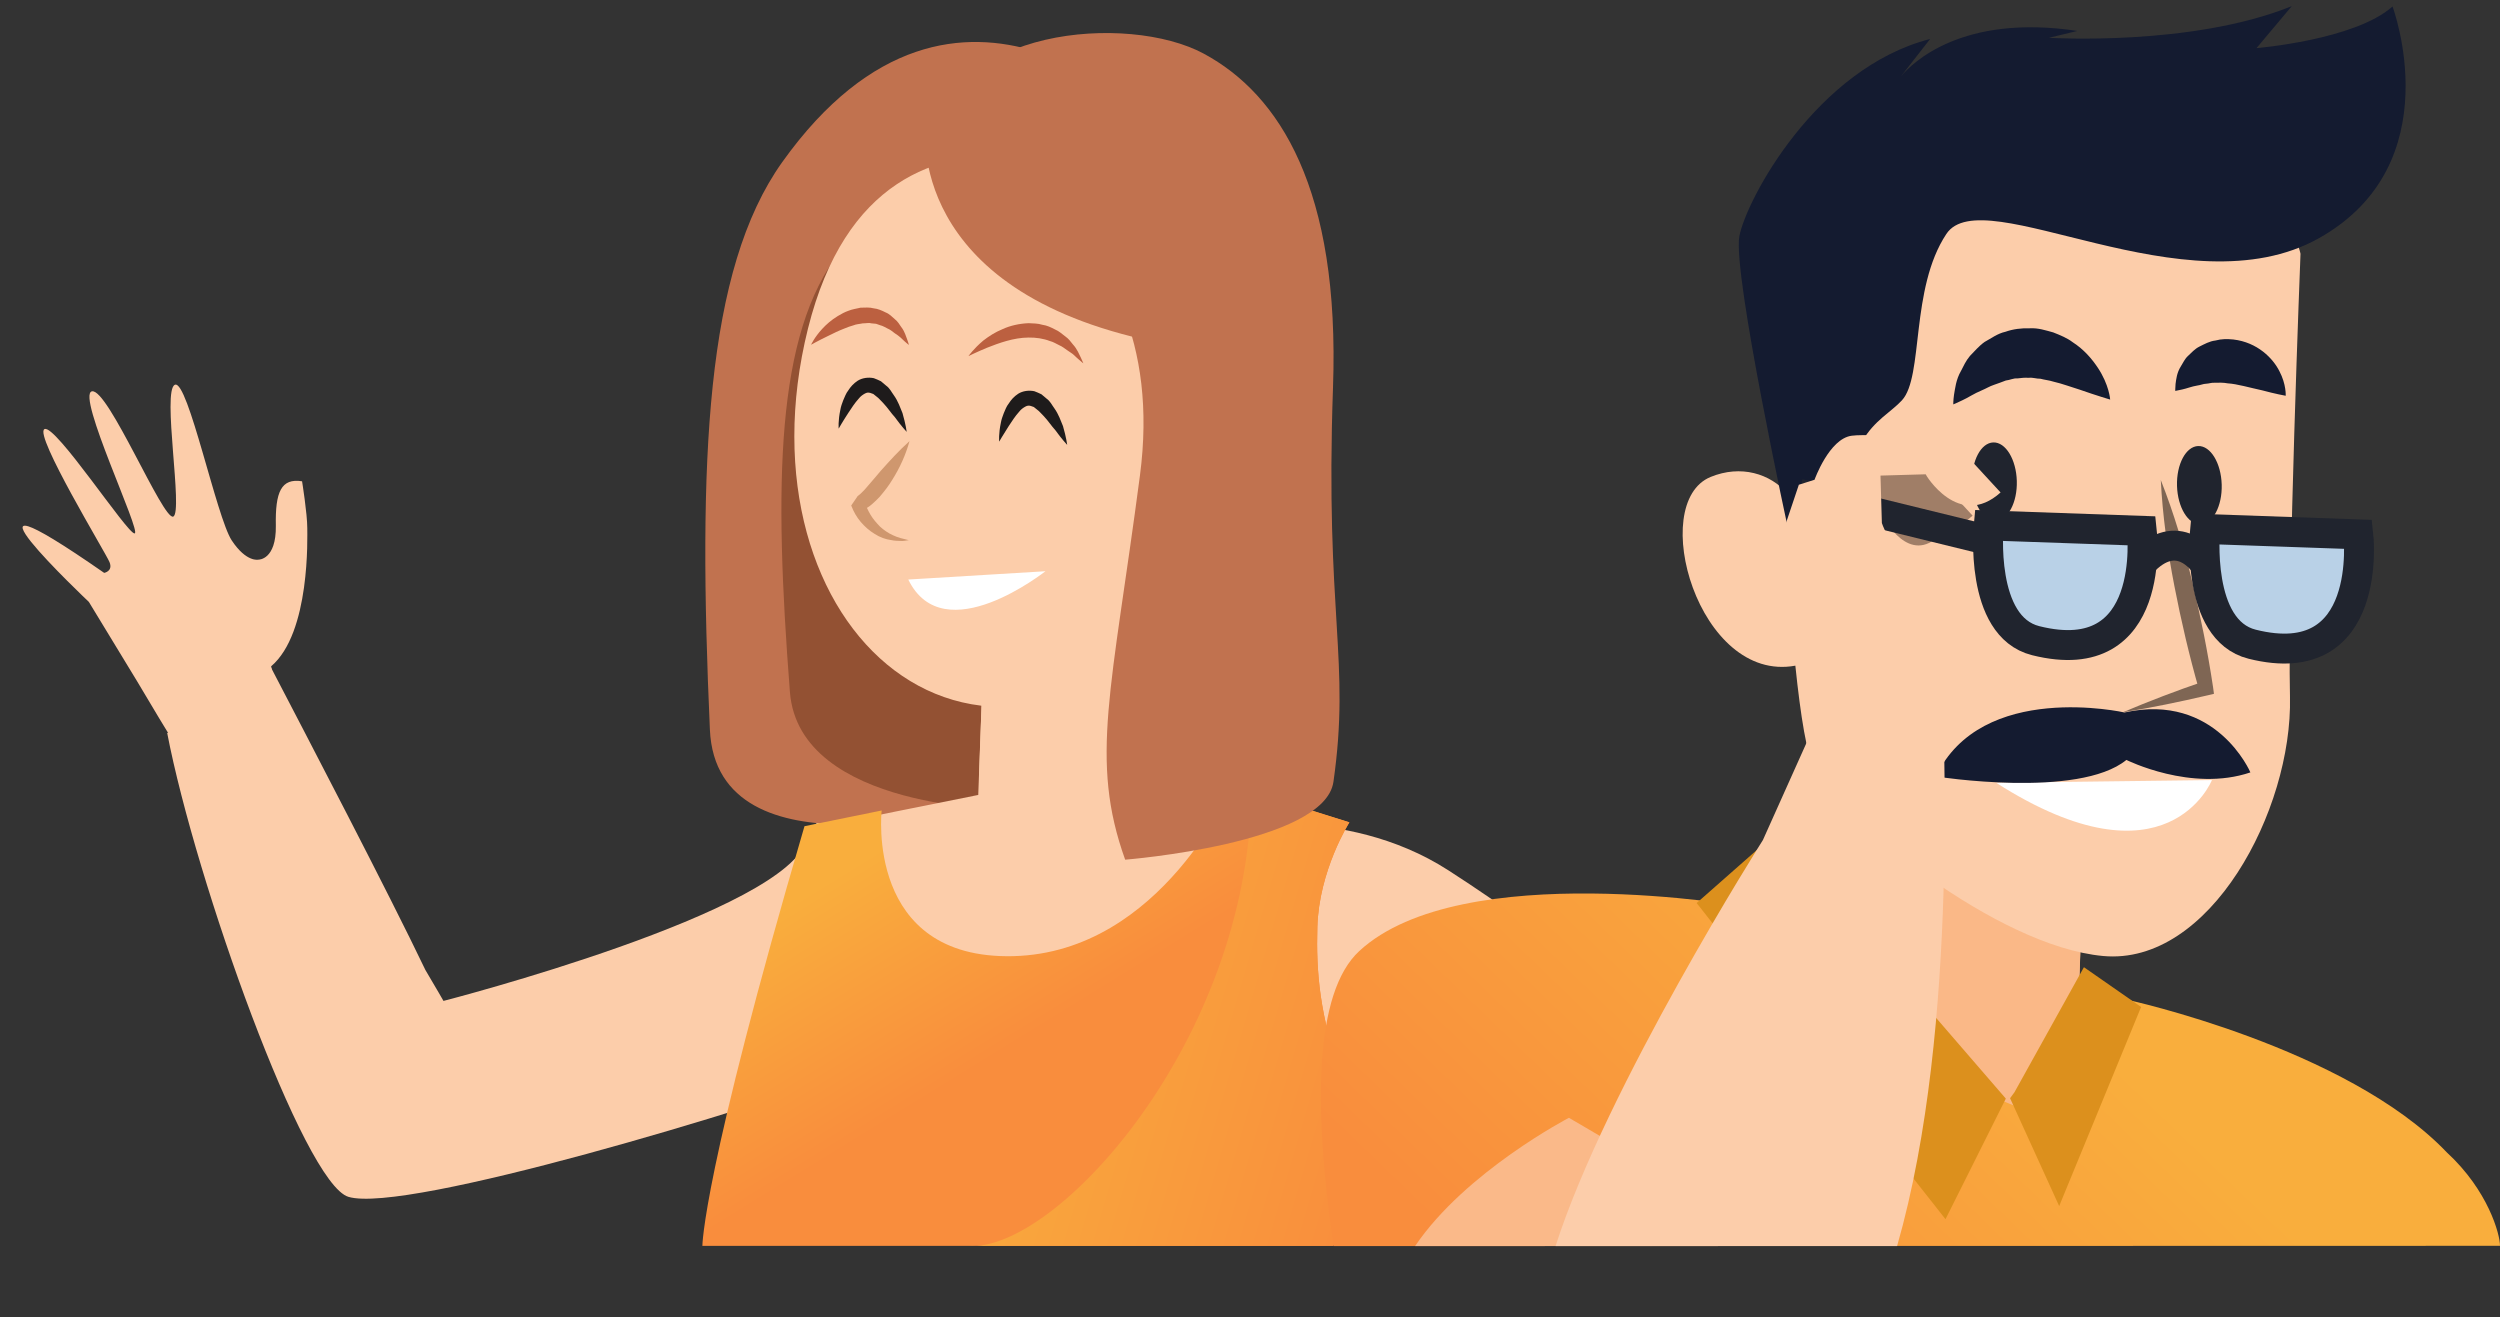 <svg xmlns="http://www.w3.org/2000/svg" width="315" height="166" fill="none" viewBox="0 0 315 166"><rect x="0" y="0" width="315" height="166" fill="#333333" stroke="none"/><path fill="#FCCDAA" d="M101.686 105.649C99.593 114.871 55.878 126.115 55.878 126.115C55.878 126.115 55.008 124.592 53.597 122.213C48.979 112.551 38.695 92.844 33.621 83.101C31.741 87.937 27.557 91.816 21.064 92.347C24.665 111.084 38.281 149.137 43.912 150.806C51.15 152.959 94.804 139.731 109.562 134.289C124.32 128.822 131.235 114.185 131.235 114.185C131.235 114.185 103.778 96.427 101.686 105.649Z"/><path fill="#FCCDAA" d="M208 157.005C211.867 156.838 232.813 150.324 235.154 152.11L235.154 152.115C232.509 145.034 195.701 118.12 182.455 109.635C169.208 101.125 153.35 104.4 153.35 104.4C153.35 104.4 155.713 137.027 164.326 133.158C172.963 129.264 208 157.005 208 157.005Z"/><path fill="#FCCDAA" d="M23.625 96.308C23.625 96.308 21.44 92.88 17.261 85.816L11.195 75.839C11.195 75.839 -8.815 56.929 13.126 72.183C13.126 72.183 14.274 71.983 13.796 70.821C13.319 69.659 4.248 54.755 5.602 54.068C6.956 53.381 16.06 67.302 16.962 67.213C17.888 67.123 9.566 49.721 11.585 49.307C13.605 48.893 20.54 65.599 21.826 65.091C23.111 64.558 20.384 49.154 22.04 48.479C23.671 47.804 27.29 65.207 29.2 68.094C31.058 70.906 32.575 70.514 32.575 70.514C32.575 70.514 34.816 70.568 34.756 66.244C34.672 61.971 35.427 60.228 38.061 60.642C38.061 60.642 38.714 64.69 38.717 66.526C38.712 67.558 39.136 79.74 34.161 83.955L36.117 93.128L23.625 96.308Z"/><path fill="#C1724F" d="M145.919 16.043C145.919 16.043 120.885 -10.851 98.562 20.426C88.884 34 87.934 58.065 89.446 91.936C90.296 111.069 123.089 101.478 123.089 101.478C123.089 101.478 130.605 40.703 145.919 16.043Z"/><path fill="#935133" d="M146.468 29.405C146.468 29.405 124.283 7.897 105.791 31.763C97.76 42.122 97.486 60.825 99.529 87.201C100.701 102.119 127.186 102.008 127.186 102.008C127.186 102.008 133.823 48.264 146.468 29.405Z"/><path fill="#FCCDAA" d="M145.596 101.841L146.106 57.669L124.115 76.831L123.26 100.163L103.483 104.135C103.483 104.135 97.583 132.993 131.166 132.978C164.775 132.962 174.455 108.948 174.455 108.948L145.596 101.841Z"/><path fill="#FCCDAA" d="M125.302 97.41C132.08 96.488 138.887 95.666 145.672 94.921L146.103 57.671L124.113 76.833L123.37 97.518C124.022 97.465 124.674 97.437 125.302 97.41Z"/><path fill="#FCCDAA" d="M148.107 25.936C148.107 25.936 111.139 4.059 101.807 41.392C92.414 79.079 123.173 107.487 153.076 74.651C162.805 63.992 170.218 27.648 148.107 25.936Z"/><path fill="#CF976E" d="M114.6 55.581C114.121 57.312 113.386 58.928 112.444 60.428C111.998 61.177 111.45 61.88 110.852 62.585C110.539 62.925 110.201 63.242 109.837 63.559C109.643 63.719 109.448 63.878 109.202 64.014C108.932 64.152 108.662 64.314 108.16 64.336L108.941 63.196C109.001 63.419 109.116 63.767 109.254 64.037C109.392 64.333 109.53 64.604 109.692 64.874C110.018 65.413 110.441 65.898 110.888 66.357C111.36 66.789 111.904 67.168 112.52 67.444C113.137 67.744 113.797 67.892 114.509 68.062C114.159 68.102 113.785 68.194 113.432 68.159C113.079 68.149 112.701 68.14 112.32 68.056C111.587 67.962 110.845 67.692 110.198 67.267C109.527 66.868 108.951 66.34 108.448 65.758C108.209 65.466 107.969 65.149 107.778 64.805C107.587 64.462 107.422 64.141 107.252 63.696L108.033 62.556C107.957 62.559 108.325 62.342 108.566 62.08C108.832 61.842 109.095 61.529 109.359 61.215C109.911 60.613 110.411 59.962 110.987 59.309C112.115 58.053 113.267 56.77 114.6 55.581Z"/><path fill="#fff" d="M114.443 73.022L131.73 71.975C131.729 71.949 118.913 82.187 114.443 73.022Z"/><path fill="#BC6040" d="M122.027 44.871C122.027 44.871 122.642 43.964 123.904 42.904C124.562 42.397 125.369 41.859 126.333 41.466C127.295 41.022 128.441 40.771 129.596 40.721C130.176 40.746 130.779 40.745 131.34 40.923C131.922 40.998 132.436 41.253 132.925 41.508C133.437 41.713 133.831 42.098 134.221 42.383C134.636 42.667 134.903 43.033 135.169 43.374C135.75 44.003 135.98 44.672 136.199 45.09C136.393 45.51 136.506 45.781 136.506 45.781C136.506 45.781 136.272 45.615 135.932 45.303C135.75 45.16 135.565 44.967 135.329 44.75C135.119 44.533 134.785 44.371 134.473 44.133C134.162 43.92 133.848 43.657 133.464 43.498C133.079 43.313 132.716 43.077 132.284 42.97C131.465 42.653 130.529 42.517 129.599 42.532C127.712 42.538 125.806 43.249 124.371 43.814C123.012 44.376 122.027 44.871 122.027 44.871Z"/><path fill="#BC6040" d="M102.196 43.439C102.196 43.439 102.585 42.542 103.595 41.442C104.099 40.892 104.753 40.31 105.562 39.822C105.979 39.578 106.397 39.334 106.892 39.161C107.362 38.965 107.912 38.891 108.435 38.768C108.988 38.769 109.539 38.695 110.074 38.848C110.629 38.899 111.117 39.13 111.58 39.361C112.066 39.542 112.409 39.929 112.749 40.217C113.113 40.503 113.331 40.871 113.546 41.189C114.025 41.797 114.152 42.42 114.32 42.816C114.463 43.212 114.524 43.461 114.524 43.461C114.524 43.461 114.317 43.319 114.002 43.031C113.713 42.741 113.293 42.331 112.724 41.979C112.465 41.789 112.203 41.548 111.87 41.412C111.536 41.25 111.251 41.061 110.895 40.976L110.384 40.797C110.207 40.779 110.005 40.763 109.828 40.745C109.471 40.635 109.074 40.753 108.696 40.744C108.298 40.836 107.92 40.828 107.525 40.995C107.127 41.113 106.755 41.23 106.385 41.397C105.642 41.681 104.928 42.038 104.313 42.342C103.056 42.949 102.196 43.439 102.196 43.439Z"/><path fill="#C1724F" d="M116.649 15.244C116.649 15.244 113.507 35.127 142.676 42.422C164.495 47.871 137.279 16.442 116.649 15.244Z"/><path fill="url(#paint0_linear_57_1969)" d="M111.09 102.122C111.09 102.122 108.958 120.93 127.68 120.475C146.401 119.994 155.307 99.007 155.307 99.007L170.021 103.63C170.021 103.63 166.182 109.682 165.988 116.835C165.826 122.427 166.27 128.043 169.066 135.72C168.324 157.588 168.936 154.773 168 156.977L88.5 156.976C88.5 156.976 88.5 147.977 101.365 104.101L111.09 102.122Z"/><path fill="url(#paint1_linear_57_1969)" d="M165.987 116.81C166.182 109.658 170.021 103.605 170.021 103.605L157.678 99.735C157.343 131.044 133.038 157.842 122 156.977L168 156.977C168.961 154.772 168.35 157.588 169.067 135.721C166.269 128.018 165.827 122.427 165.987 116.81Z"/><path fill="#C1724F" d="M117.797 17.935C117.797 17.935 148.104 25.936 143.633 59.914C140.073 87.035 137.253 95.71 141.771 108.32C141.771 108.32 166.892 106.33 168.014 98.509C170.195 83.17 166.941 77.725 167.959 48.827C168.844 23.859 161.234 11.911 151.679 6.763C142.098 1.592 119.29 3.557 117.797 17.935Z"/><path fill="#1E1B1B" d="M125.896 55.647C125.896 55.647 125.803 54.67 126.118 53.223C126.178 52.868 126.313 52.485 126.471 52.075C126.655 51.665 126.787 51.232 127.121 50.815C127.38 50.401 127.763 49.957 128.302 49.607C128.865 49.255 129.64 49.146 130.326 49.293C130.632 49.406 130.94 49.543 131.223 49.682L131.876 50.232C132.343 50.564 132.539 51.034 132.833 51.424C133.395 52.205 133.656 53.023 133.937 53.691C134.35 55.107 134.467 56.057 134.467 56.057C134.467 56.057 133.781 55.332 132.978 54.21C132.503 53.702 132.071 53.016 131.518 52.436C131.23 52.172 130.962 51.806 130.677 51.617L130.261 51.283C130.108 51.239 129.98 51.195 129.877 51.149C129.648 51.083 129.447 51.092 129.202 51.228C128.956 51.365 128.662 51.553 128.424 51.865C127.92 52.416 127.496 53.088 127.118 53.658C126.387 54.796 125.896 55.647 125.896 55.647Z"/><path fill="#1E1B1B" d="M105.673 54.006C105.673 54.006 105.58 53.029 105.895 51.581C105.956 51.226 106.09 50.843 106.248 50.434C106.433 50.049 106.564 49.59 106.898 49.173C107.157 48.76 107.541 48.315 108.079 47.965C108.642 47.614 109.418 47.505 110.103 47.651C110.41 47.764 110.718 47.901 111 48.04L111.653 48.591C112.12 48.923 112.317 49.392 112.61 49.782C113.172 50.563 113.434 51.382 113.714 52.049C114.127 53.465 114.244 54.416 114.244 54.416C114.244 54.416 113.559 53.691 112.755 52.568C112.281 52.06 111.848 51.375 111.295 50.795C111.007 50.531 110.74 50.165 110.455 49.976L110.038 49.642C109.885 49.598 109.758 49.553 109.655 49.507C109.426 49.441 109.225 49.45 108.979 49.587C108.733 49.723 108.44 49.912 108.202 50.224C107.697 50.774 107.273 51.446 106.895 52.016C106.163 53.129 105.673 54.006 105.673 54.006Z"/><path fill="url(#paint2_linear_57_1969)" d="M234.098 111.484L226.004 106.4L220.122 114.263C220.122 114.263 184.164 107.929 171.275 119.826C165.575 125.087 165.493 139.63 168.026 157.005C168.026 157.005 179.554 157.003 196.154 157C238.824 156.993 315 156.98 315 156.973L315 156.979L315 156.975C315 155.499 313.5 149.995 308.301 145.203C295.666 131.956 267.949 125.952 267.949 125.952L234.098 111.484Z"/><path fill="#FAB887" d="M262.903 97.162L261.335 142.448L229.162 129.102L230.471 82.494L262.903 97.162Z"/><path fill="#FAB887" d="M253.959 127.275C245.116 122.529 237.713 116.159 229.696 110.439L230.5 82.493L262.932 97.161L261.715 131.641C259.203 130.162 256.628 128.686 253.959 127.275Z"/><path fill="#FCCDAA" d="M246.198 17.475C222.609 22.844 223.572 37.506 223.572 37.506C223.572 37.506 224.565 48.811 225.303 62.276C223.042 59.619 219.307 58.556 215.552 60.089C207.542 63.361 213.996 86.126 226.214 83.873C226.873 90.249 227.683 95.227 228.618 96.91C232.192 103.36 251.52 119.199 264.979 120.455C278.439 121.711 288.856 102.098 288.538 87.829C288.219 73.56 289.864 31.976 289.864 31.976C289.864 31.976 285.259 8.555 246.198 17.475Z"/><path fill="#141B30" d="M265.882 50.348C265.882 50.348 265.765 48.484 264.309 46.31C263.581 45.223 262.597 44.048 261.145 43.109C260.466 42.591 259.6 42.236 258.704 41.882C257.747 41.625 256.819 41.303 255.745 41.366C254.699 41.333 253.658 41.458 252.686 41.803C251.68 42.022 250.875 42.647 250.064 43.082C249.32 43.61 248.77 44.291 248.216 44.845C247.695 45.462 247.398 46.135 247.099 46.714C246.435 47.841 246.342 49.015 246.205 49.747C246.101 50.51 246.113 50.953 246.113 50.953C246.113 50.953 246.552 50.782 247.238 50.445C247.926 50.141 248.733 49.579 249.734 49.17C250.235 48.965 250.701 48.667 251.234 48.493C251.704 48.321 252.237 48.148 252.738 47.943C253.243 47.897 253.71 47.63 254.186 47.68C254.66 47.634 255.101 47.558 255.609 47.607C256.082 47.53 256.594 47.736 257.1 47.722C257.611 47.865 258.182 47.912 258.725 48.086C259.841 48.339 260.993 48.78 262.047 49.098C264.126 49.829 265.882 50.348 265.882 50.348Z"/><path fill="#141B30" d="M287.999 49.866C287.999 49.866 288.084 48.439 287.213 46.786C286.406 45.163 284.448 43.13 281.398 42.775C280.636 42.703 279.908 42.692 279.154 42.904C278.397 42.989 277.774 43.355 277.15 43.658C276.526 43.962 276.128 44.448 275.696 44.84C275.264 45.233 275.058 45.745 274.785 46.165C274.27 46.971 274.2 47.828 274.121 48.368C274.074 48.94 274.083 49.256 274.083 49.256C274.083 49.256 274.429 49.182 274.964 49.072C275.499 48.962 276.156 48.689 276.881 48.573C277.26 48.531 277.603 48.362 277.951 48.352C278.299 48.342 278.643 48.206 278.96 48.228C279.593 48.21 280.131 48.194 280.704 48.304C281.845 48.366 283.506 48.856 285.067 49.191C286.63 49.62 287.999 49.866 287.999 49.866Z"/><path fill="#fff" d="M251.518 98.632L278.703 98.288C278.703 98.288 273.097 112.412 251.518 98.632Z"/><path fill="#20242E" d="M248.487 60.762C248.566 63.482 249.896 65.66 251.445 65.615C252.995 65.57 254.196 63.319 254.118 60.599C254.039 57.878 252.709 55.701 251.159 55.746C249.61 55.791 248.408 58.041 248.487 60.762Z"/><path fill="#20242E" d="M274.303 61.216C274.382 63.936 275.712 66.114 277.262 66.069C278.812 66.024 280.013 63.773 279.934 61.053C279.855 58.332 278.526 56.155 276.976 56.2C275.426 56.245 274.225 58.496 274.303 61.216Z"/><path fill="#141B30" d="M245.239 29.482C240.659 36.389 242.404 47.451 239.641 50.444C236.879 53.437 231.243 54.518 233.131 70.514C233.383 72.66 233.639 74.932 233.929 77.298C232.751 77.047 231.542 76.86 230.212 76.835C228.881 76.811 227.651 76.941 226.452 77.103C226.152 71.096 225.44 67.318 225.44 67.318C225.44 67.318 218.282 34.41 219.16 29.763C220.039 25.147 228.867 8.587 243.197 4.911L239.503 9.64C240.88 7.985 247.156 1.693 261.751 3.898L258.167 4.762C258.167 4.762 276.15 5.887 288.761 0.773L284.323 6.062C284.323 6.062 296.736 5.037 301.457 0.816C301.457 0.816 308.902 20.64 292.173 30.021C275.444 39.402 249.818 22.543 245.239 29.482Z"/><path fill="#141B30" d="M267.69 89.773C267.69 89.773 249.653 85.706 243.926 97.838C243.926 97.838 261.896 100.674 267.926 95.75C267.926 95.75 276.118 99.85 283.548 97.323C283.547 97.292 279.203 87.224 267.69 89.773Z"/><path fill="#7F6654" d="M272.259 60.484C272.485 65.005 273.12 69.45 273.976 73.857C274.832 78.265 275.844 82.604 277.077 86.906L277.711 85.843C274.262 87.019 270.849 88.321 267.471 89.749C271.095 89.169 274.651 88.433 278.205 87.601L278.959 87.421L278.839 86.538C278.172 82.094 277.285 77.719 276.241 73.38C275.197 69.01 273.932 64.709 272.259 60.484Z"/><path fill="#B9D1E7" stroke="#20242E" stroke-miterlimit="10" stroke-width="3.77" d="M297.148 67.329L277.849 66.654C277.849 66.654 276.603 79.385 283.778 81.172C299.181 85.031 297.148 67.329 297.148 67.329Z"/><path fill="#B9D1E7" stroke="#20242E" stroke-miterlimit="10" stroke-width="3.77" d="M269.876 66.884L250.576 66.209C250.576 66.209 249.33 78.94 256.505 80.727C271.908 84.586 269.876 66.884 269.876 66.884Z"/><path stroke="#20242E" stroke-miterlimit="10" stroke-width="3.77" d="M277.751 70.962C277.751 70.962 274.44 65.961 269.806 71.003"/><path fill="#FAB989" d="M215.141 151.069L197.685 140.843C197.685 140.843 184.649 147.626 178.301 157.005L216.461 157.005L216.461 157.005C215.737 153.462 215.141 151.069 215.141 151.069Z"/><path fill="#A07E67" d="M239.08 62.713L233.386 62.878L233.391 63.036C233.231 62.977 233.04 62.951 232.848 62.893C232.448 61.1 231.923 59.374 231.053 57.753C234.851 57.707 242.664 58.588 242.664 58.588L248.548 64.971C243.272 69.715 239.08 62.713 239.08 62.713Z"/><path fill="#A07E67" d="M237.379 65.263L233.076 65.388L233.081 65.546C232.953 65.486 232.825 65.458 232.698 65.43C232.399 63.856 231.975 62.349 231.332 60.911C234.181 60.892 240.06 61.671 240.06 61.671L244.529 67.303C240.565 71.439 237.379 65.263 237.379 65.263Z"/><path stroke="#20242E" stroke-miterlimit="10" stroke-width="3.77" d="M250.09 67.963L226.655 62.216"/><path fill="#DC901D" d="M269.778 126.88L259.456 151.968L253.269 138.376L253.817 137.632L262.573 121.866L269.778 126.88Z"/><path fill="#DC901D" d="M223.809 104.944L252.734 138.424L245.133 153.619L213.776 113.783L223.809 104.944Z"/><path fill="#FCCDAA" d="M222.125 105.848L230.6 86.955C231.978 91.886 240.155 82.373 244.79 84.993C244.659 90.19 247.084 128.976 239.033 157.005L196 157.005C202.446 136.905 222.125 105.848 222.125 105.848Z"/><path fill="#FCCDAA" d="M252.073 62.05L246.19 55.667C246.19 55.667 236.153 54.534 233.314 54.901C230.476 55.268 228.631 60.45 228.631 60.45L226.655 61.077L224.819 66.544L222.591 68.318C222.591 68.318 226.335 89.358 234.111 91.127C241.887 92.896 249.458 88.688 243.45 78.003C237.442 67.318 237.116 65.903 237.116 65.903L236.942 59.925L242.636 59.76C242.573 59.761 246.797 66.794 252.073 62.05Z"/><defs><linearGradient id="paint0_linear_57_1969" x1="90.689" x2="75.028" y1="154.452" y2="128.975" gradientUnits="userSpaceOnUse"><stop stop-color="#F98D3D"/><stop offset="1" stop-color="#F9AE3D"/></linearGradient><linearGradient id="paint1_linear_57_1969" x1="149.562" x2="93.717" y1="232.216" y2="215.88" gradientUnits="userSpaceOnUse"><stop stop-color="#F98D3D"/><stop offset="1" stop-color="#F9AE3D"/></linearGradient><linearGradient id="paint2_linear_57_1969" x1="212.071" x2="264.044" y1="185.007" y2="131.105" gradientUnits="userSpaceOnUse"><stop stop-color="#F98D3D"/><stop offset="1" stop-color="#F9AE3D"/></linearGradient></defs></svg>